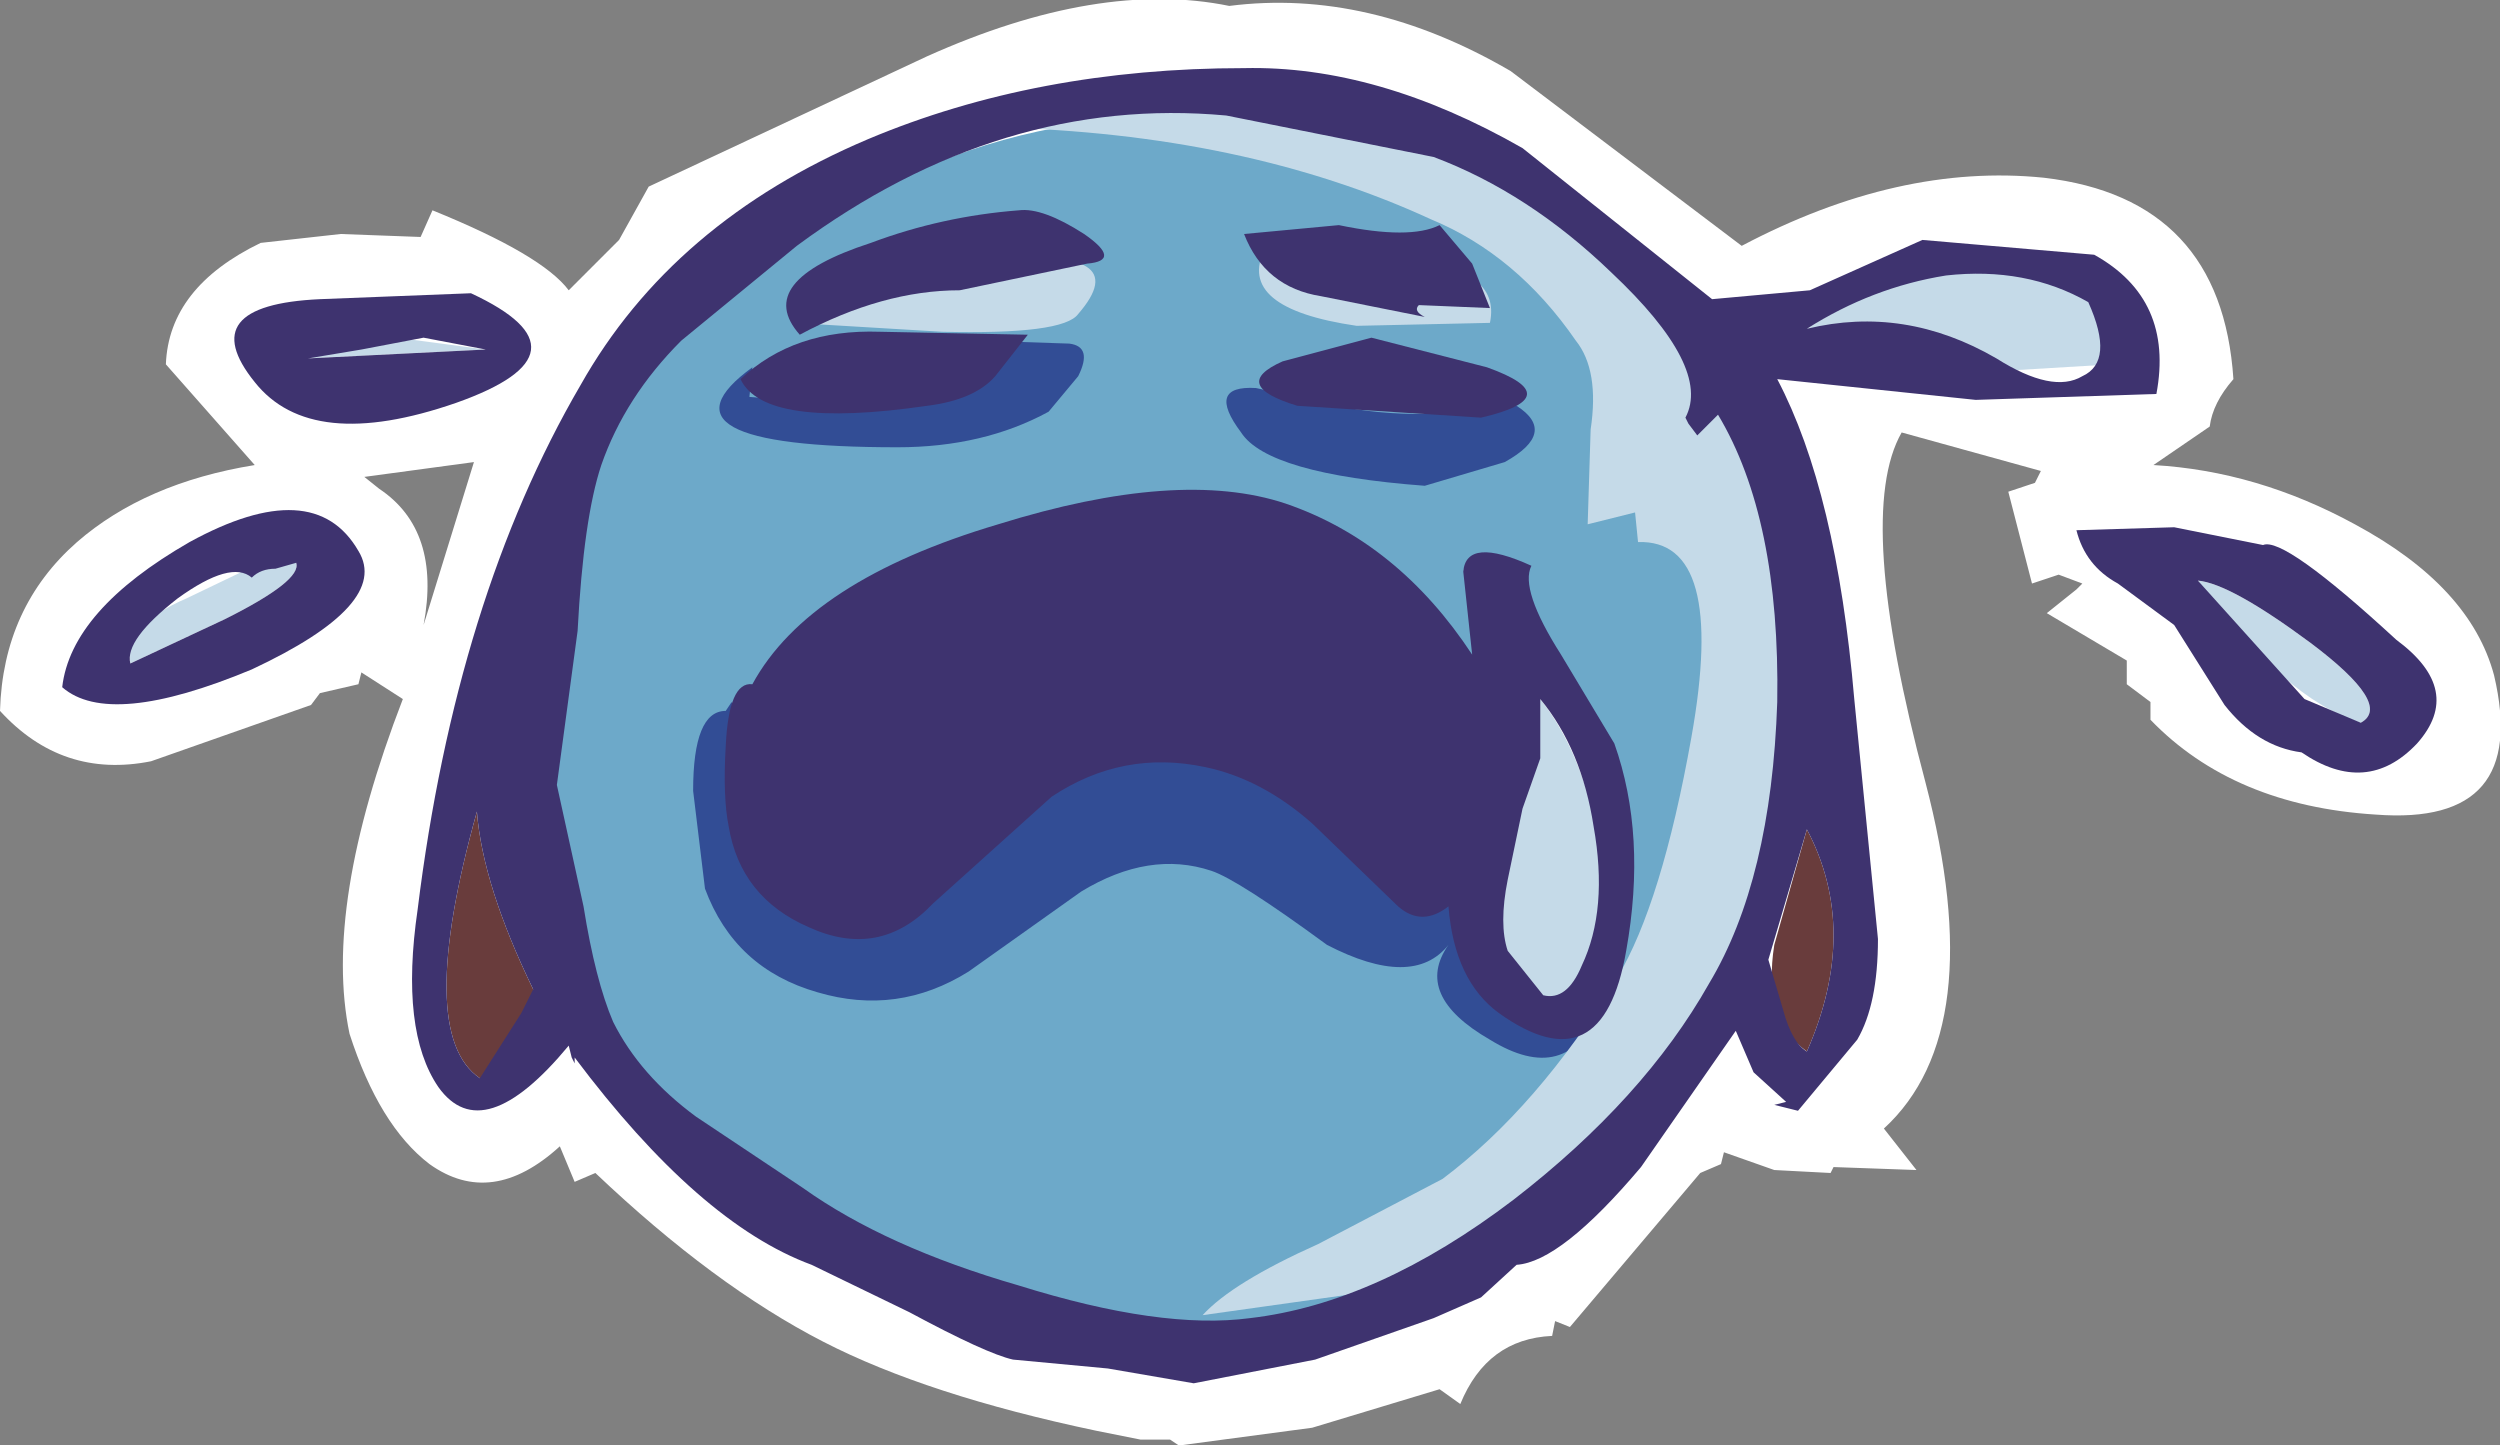 <?xml version="1.0" encoding="UTF-8" standalone="no"?>
<svg xmlns:xlink="http://www.w3.org/1999/xlink" height="24.4px" width="42.2px" xmlns="http://www.w3.org/2000/svg">
  <rect width="100%" height="100%" fill="#808080" stroke="none"/>
  <g transform="matrix(1.0, 0.0, 0.0, 1.0, 0.0, 0.0)">
    <path d="M6.15 8.05 L6.4 8.25 Q7.45 8.95 7.15 10.55 L8.0 7.8 6.15 8.05 M34.35 8.15 L34.45 7.95 32.1 7.3 Q31.3 8.7 32.5 13.2 33.6 17.4 31.8 19.05 L32.35 19.75 30.95 19.7 30.9 19.8 29.95 19.75 29.1 19.45 29.05 19.65 28.7 19.8 27.6 21.1 26.5 22.4 26.25 22.3 26.2 22.55 Q25.1 22.6 24.65 23.7 L24.3 23.45 22.15 24.1 19.9 24.4 19.75 24.3 19.25 24.3 18.5 24.15 Q15.65 23.55 13.9 22.65 12.05 21.7 10.05 19.8 L9.7 19.95 9.45 19.35 Q8.3 20.4 7.25 19.65 6.4 19.0 5.9 17.45 5.45 15.3 6.8 11.8 L6.1 11.35 6.05 11.55 5.4 11.7 5.25 11.9 2.55 12.85 Q1.05 13.15 0.0 12.0 0.05 10.25 1.3 9.15 2.45 8.15 4.3 7.85 L2.8 6.15 Q2.85 4.85 4.4 4.1 L5.75 3.95 7.1 4.0 7.3 3.55 Q9.15 4.3 9.6 4.9 L10.45 4.05 10.95 3.15 15.65 0.95 Q18.55 -0.35 20.75 0.1 23.1 -0.2 25.5 1.2 L29.4 4.15 Q32.05 2.75 34.5 3.0 37.5 3.35 37.7 6.4 37.35 6.8 37.3 7.2 L36.35 7.85 Q38.1 7.95 39.75 8.85 41.7 9.9 42.1 11.4 42.7 13.95 40.1 13.75 37.7 13.6 36.3 12.15 L36.3 11.85 35.9 11.55 35.9 11.15 34.55 10.35 35.05 9.95 35.15 9.85 34.75 9.7 34.3 9.85 33.9 8.3 34.35 8.15" fill="#ffffff" fill-rule="evenodd" stroke="none"/>
    <path d="M27.3 16.9 Q27.65 14.8 26.8 12.85 26.25 11.55 24.7 9.6 25.15 10.2 24.65 14.6 24.3 17.8 27.3 16.9 M29.6 8.6 L30.05 9.55 30.4 10.45 Q30.45 14.6 28.55 17.7 26.45 21.15 22.55 22.2 18.45 23.35 13.85 21.15 8.8 18.8 8.9 14.45 9.1 9.5 9.95 7.6 11.3 4.6 15.8 2.75 18.0 1.85 20.8 1.95 23.65 2.1 25.55 3.3 27.6 4.65 28.35 6.0 29.1 6.45 29.45 7.55 29.8 8.5 29.6 8.6" fill="#6da9c9" fill-rule="evenodd" stroke="none"/>
    <path d="M8.1 18.2 Q7.0 17.45 8.05 13.7 8.15 14.95 9.0 16.7 9.2 18.0 8.1 18.2" fill="#693c3c" fill-rule="evenodd" stroke="none"/>
    <path d="M30.5 14.0 Q31.4 15.7 30.5 17.75 29.75 17.2 29.95 15.95 L30.5 14.0" fill="#693c3c" fill-rule="evenodd" stroke="none"/>
    <path d="M16.55 5.75 L18.05 5.8 Q18.45 5.85 18.2 6.35 L17.7 6.95 Q16.6 7.55 15.15 7.55 10.85 7.55 12.7 6.2 L12.65 6.7 14.4 6.85 Q15.4 6.95 16.05 6.5 16.55 6.3 16.55 5.75" fill="#324d95" fill-rule="evenodd" stroke="none"/>
    <path d="M25.6 6.85 Q26.3 7.3 25.4 7.8 L24.05 8.2 Q21.4 8.0 20.95 7.3 20.35 6.5 21.2 6.55 L22.35 6.8 Q23.75 7.15 25.6 6.85" fill="#324d95" fill-rule="evenodd" stroke="none"/>
    <path d="M22.1 13.1 Q24.15 14.75 24.85 14.2 24.05 14.85 24.95 16.2 25.9 17.6 27.0 17.05 26.45 18.35 25.15 17.55 23.85 16.8 24.45 15.95 23.85 16.7 22.4 15.95 20.9 14.85 20.45 14.7 19.4 14.35 18.25 15.05 L16.35 16.4 Q15.15 17.15 13.8 16.75 12.4 16.35 11.9 15.0 L11.7 13.35 Q11.7 12.0 12.25 12.0 L12.35 11.85 13.0 13.75 Q13.5 14.75 14.75 14.25 15.4 14.0 16.65 13.0 17.85 12.05 18.6 11.8 19.9 11.35 22.1 13.1" fill="#324d95" fill-rule="evenodd" stroke="none"/>
    <path d="M4.4 9.5 L5.0 9.5 Q5.1 9.8 3.8 10.45 L2.2 11.2 Q2.1 10.55 3.15 10.1 L4.4 9.5 M5.2 6.05 Q5.55 5.75 6.7 5.7 L8.2 5.9 5.2 6.05 M16.75 4.4 Q19.2 4.15 18.2 5.3 17.95 5.65 15.9 5.6 L13.4 5.45 13.6 5.0 13.9 4.85 16.75 4.4 M27.0 14.3 Q27.25 16.1 26.35 16.8 24.7 17.65 25.2 15.0 L26.0 11.8 Q26.75 12.75 27.0 14.3 M21.35 4.2 L21.5 4.15 23.65 4.4 Q25.35 4.5 25.15 5.45 L22.9 5.5 Q20.85 5.2 21.35 4.2 M26.5 3.3 L27.3 4.3 Q29.95 6.85 30.25 10.0 30.45 12.05 29.6 14.9 28.75 17.65 27.5 19.35 26.2 21.2 23.5 21.75 L20.3 22.2 Q20.8 21.65 22.25 21.0 L24.35 19.9 Q25.95 18.7 27.3 16.5 28.05 15.25 28.55 12.45 29.15 9.1 27.65 9.15 L27.6 8.65 26.8 8.85 26.85 7.25 Q27.0 6.25 26.6 5.75 25.6 4.3 24.15 3.7 21.0 2.25 16.8 2.15 L16.85 1.9 17.25 1.75 16.75 1.75 17.7 1.6 Q19.65 1.15 22.2 1.6 L23.5 1.85 Q25.55 2.45 26.5 3.3 M37.1 9.8 Q37.65 9.85 39.0 10.85 40.4 11.9 39.85 12.2 38.55 11.8 37.1 9.8 M30.5 5.55 Q32.0 4.55 33.75 4.5 35.7 4.5 35.65 6.15 L33.15 6.3 30.5 5.55" fill="#c5dae8" fill-rule="evenodd" stroke="none"/>
    <path d="M5.2 6.05 L8.2 5.9 7.15 5.7 6.1 5.9 5.2 6.05 M7.95 4.95 Q10.1 5.95 7.7 6.8 5.25 7.65 4.3 6.45 3.25 5.15 5.4 5.05 L7.95 4.95" fill="#3e336f" fill-rule="evenodd" stroke="none"/>
    <path d="M39.0 10.85 Q37.65 9.85 37.1 9.8 L38.9 11.8 39.85 12.2 Q40.4 11.9 39.0 10.85 M40.45 10.8 Q41.6 11.65 40.8 12.55 39.95 13.45 38.85 12.7 38.1 12.6 37.55 11.9 L36.7 10.55 35.75 9.85 Q35.2 9.55 35.05 8.95 L36.7 8.9 38.2 9.2 Q38.55 9.05 40.45 10.8" fill="#3e336f" fill-rule="evenodd" stroke="none"/>
    <path d="M5.0 9.5 L4.65 9.6 Q4.4 9.6 4.25 9.75 3.9 9.45 3.0 10.1 2.1 10.8 2.2 11.2 L3.8 10.45 Q5.1 9.8 5.0 9.5 M4.25 11.3 Q1.85 12.3 1.05 11.6 1.2 10.3 3.2 9.15 5.3 8.0 6.05 9.3 6.6 10.2 4.25 11.3" fill="#3e336f" fill-rule="evenodd" stroke="none"/>
    <path d="M26.05 16.8 Q26.45 16.9 26.7 16.3 27.15 15.35 26.9 13.95 26.7 12.65 26.0 11.8 L26.0 12.8 25.7 13.65 25.45 14.85 Q25.3 15.6 25.45 16.05 L26.05 16.8 M25.85 9.55 Q25.65 9.95 26.35 11.05 L27.25 12.55 Q27.8 14.1 27.45 16.05 27.05 18.35 25.3 17.1 24.55 16.55 24.45 15.3 24.0 15.65 23.6 15.3 L22.15 13.9 Q21.3 13.15 20.35 12.95 18.95 12.65 17.75 13.45 L15.75 15.25 Q14.85 16.2 13.65 15.65 12.5 15.15 12.3 13.95 12.2 13.45 12.25 12.6 12.3 11.5 12.7 11.55 13.65 9.8 16.85 8.85 19.9 7.9 21.7 8.5 23.6 9.15 24.85 11.05 L24.7 9.65 Q24.75 9.05 25.85 9.55" fill="#3e336f" fill-rule="evenodd" stroke="none"/>
    <path d="M15.65 6.85 Q12.9 7.25 12.5 6.4 13.4 5.55 14.85 5.6 L17.35 5.65 16.8 6.35 Q16.45 6.75 15.65 6.85" fill="#3e336f" fill-rule="evenodd" stroke="none"/>
    <path d="M8.8 17.1 L9.0 16.7 Q8.15 14.95 8.05 13.7 7.0 17.45 8.1 18.2 L8.8 17.1 M29.85 16.2 L30.1 17.05 Q30.25 17.6 30.5 17.75 31.4 15.7 30.5 14.0 L29.85 16.2 M24.2 2.65 L20.7 1.95 Q16.9 1.6 13.45 4.15 L11.5 5.75 Q10.55 6.7 10.15 7.85 9.85 8.75 9.75 10.65 L9.4 13.25 9.85 15.3 Q10.05 16.55 10.35 17.25 10.8 18.15 11.75 18.85 L13.55 20.05 Q14.95 21.05 17.2 21.7 19.6 22.45 21.1 22.25 23.25 22.0 25.55 20.25 27.75 18.55 28.85 16.6 29.9 14.85 30.0 11.85 30.05 8.75 29.0 7.0 L28.65 7.35 28.5 7.15 28.45 7.05 Q28.9 6.2 27.2 4.6 25.8 3.25 24.2 2.65 M32.45 4.05 L35.35 4.3 Q36.7 5.05 36.4 6.65 L33.35 6.75 30.0 6.4 Q31.0 8.3 31.3 11.8 L31.7 15.85 Q31.7 16.95 31.35 17.55 L30.35 18.75 29.95 18.65 30.15 18.6 29.6 18.1 29.3 17.4 27.7 19.7 Q26.35 21.3 25.6 21.35 L25.0 21.9 24.2 22.25 22.2 22.95 20.15 23.35 18.7 23.1 17.1 22.95 Q16.65 22.85 15.35 22.15 L13.7 21.35 Q11.8 20.65 9.7 17.85 L9.7 17.95 9.65 17.85 9.6 17.65 Q8.15 19.4 7.4 18.35 6.75 17.4 7.05 15.35 7.7 10.1 9.8 6.5 11.35 3.75 14.65 2.35 17.5 1.15 21.0 1.15 23.25 1.1 25.7 2.5 L28.9 5.05 30.55 4.9 32.45 4.05 M30.5 5.55 Q32.15 5.15 33.7 6.05 34.65 6.65 35.15 6.35 35.7 6.1 35.25 5.1 34.2 4.5 32.85 4.65 31.6 4.85 30.5 5.55" fill="#3e336f" fill-rule="evenodd" stroke="none"/>
    <path d="M16.2 4.9 Q14.9 4.9 13.5 5.65 12.7 4.75 14.7 4.1 15.9 3.65 17.2 3.55 17.6 3.5 18.3 3.95 18.95 4.4 18.35 4.45 L16.2 4.9" fill="#3e336f" fill-rule="evenodd" stroke="none"/>
    <path d="M24.05 5.35 L22.3 5.0 Q21.35 4.85 21.0 3.95 L22.6 3.8 Q23.8 4.05 24.3 3.8 L24.85 4.45 25.15 5.2 23.95 5.15 Q23.85 5.25 24.05 5.35" fill="#3e336f" fill-rule="evenodd" stroke="none"/>
    <path d="M21.9 6.85 Q20.75 6.5 21.65 6.1 L23.15 5.7 25.1 6.2 Q26.5 6.7 25.0 7.05 L21.9 6.85" fill="#3e336f" fill-rule="evenodd" stroke="none"/>
  </g>
</svg>
